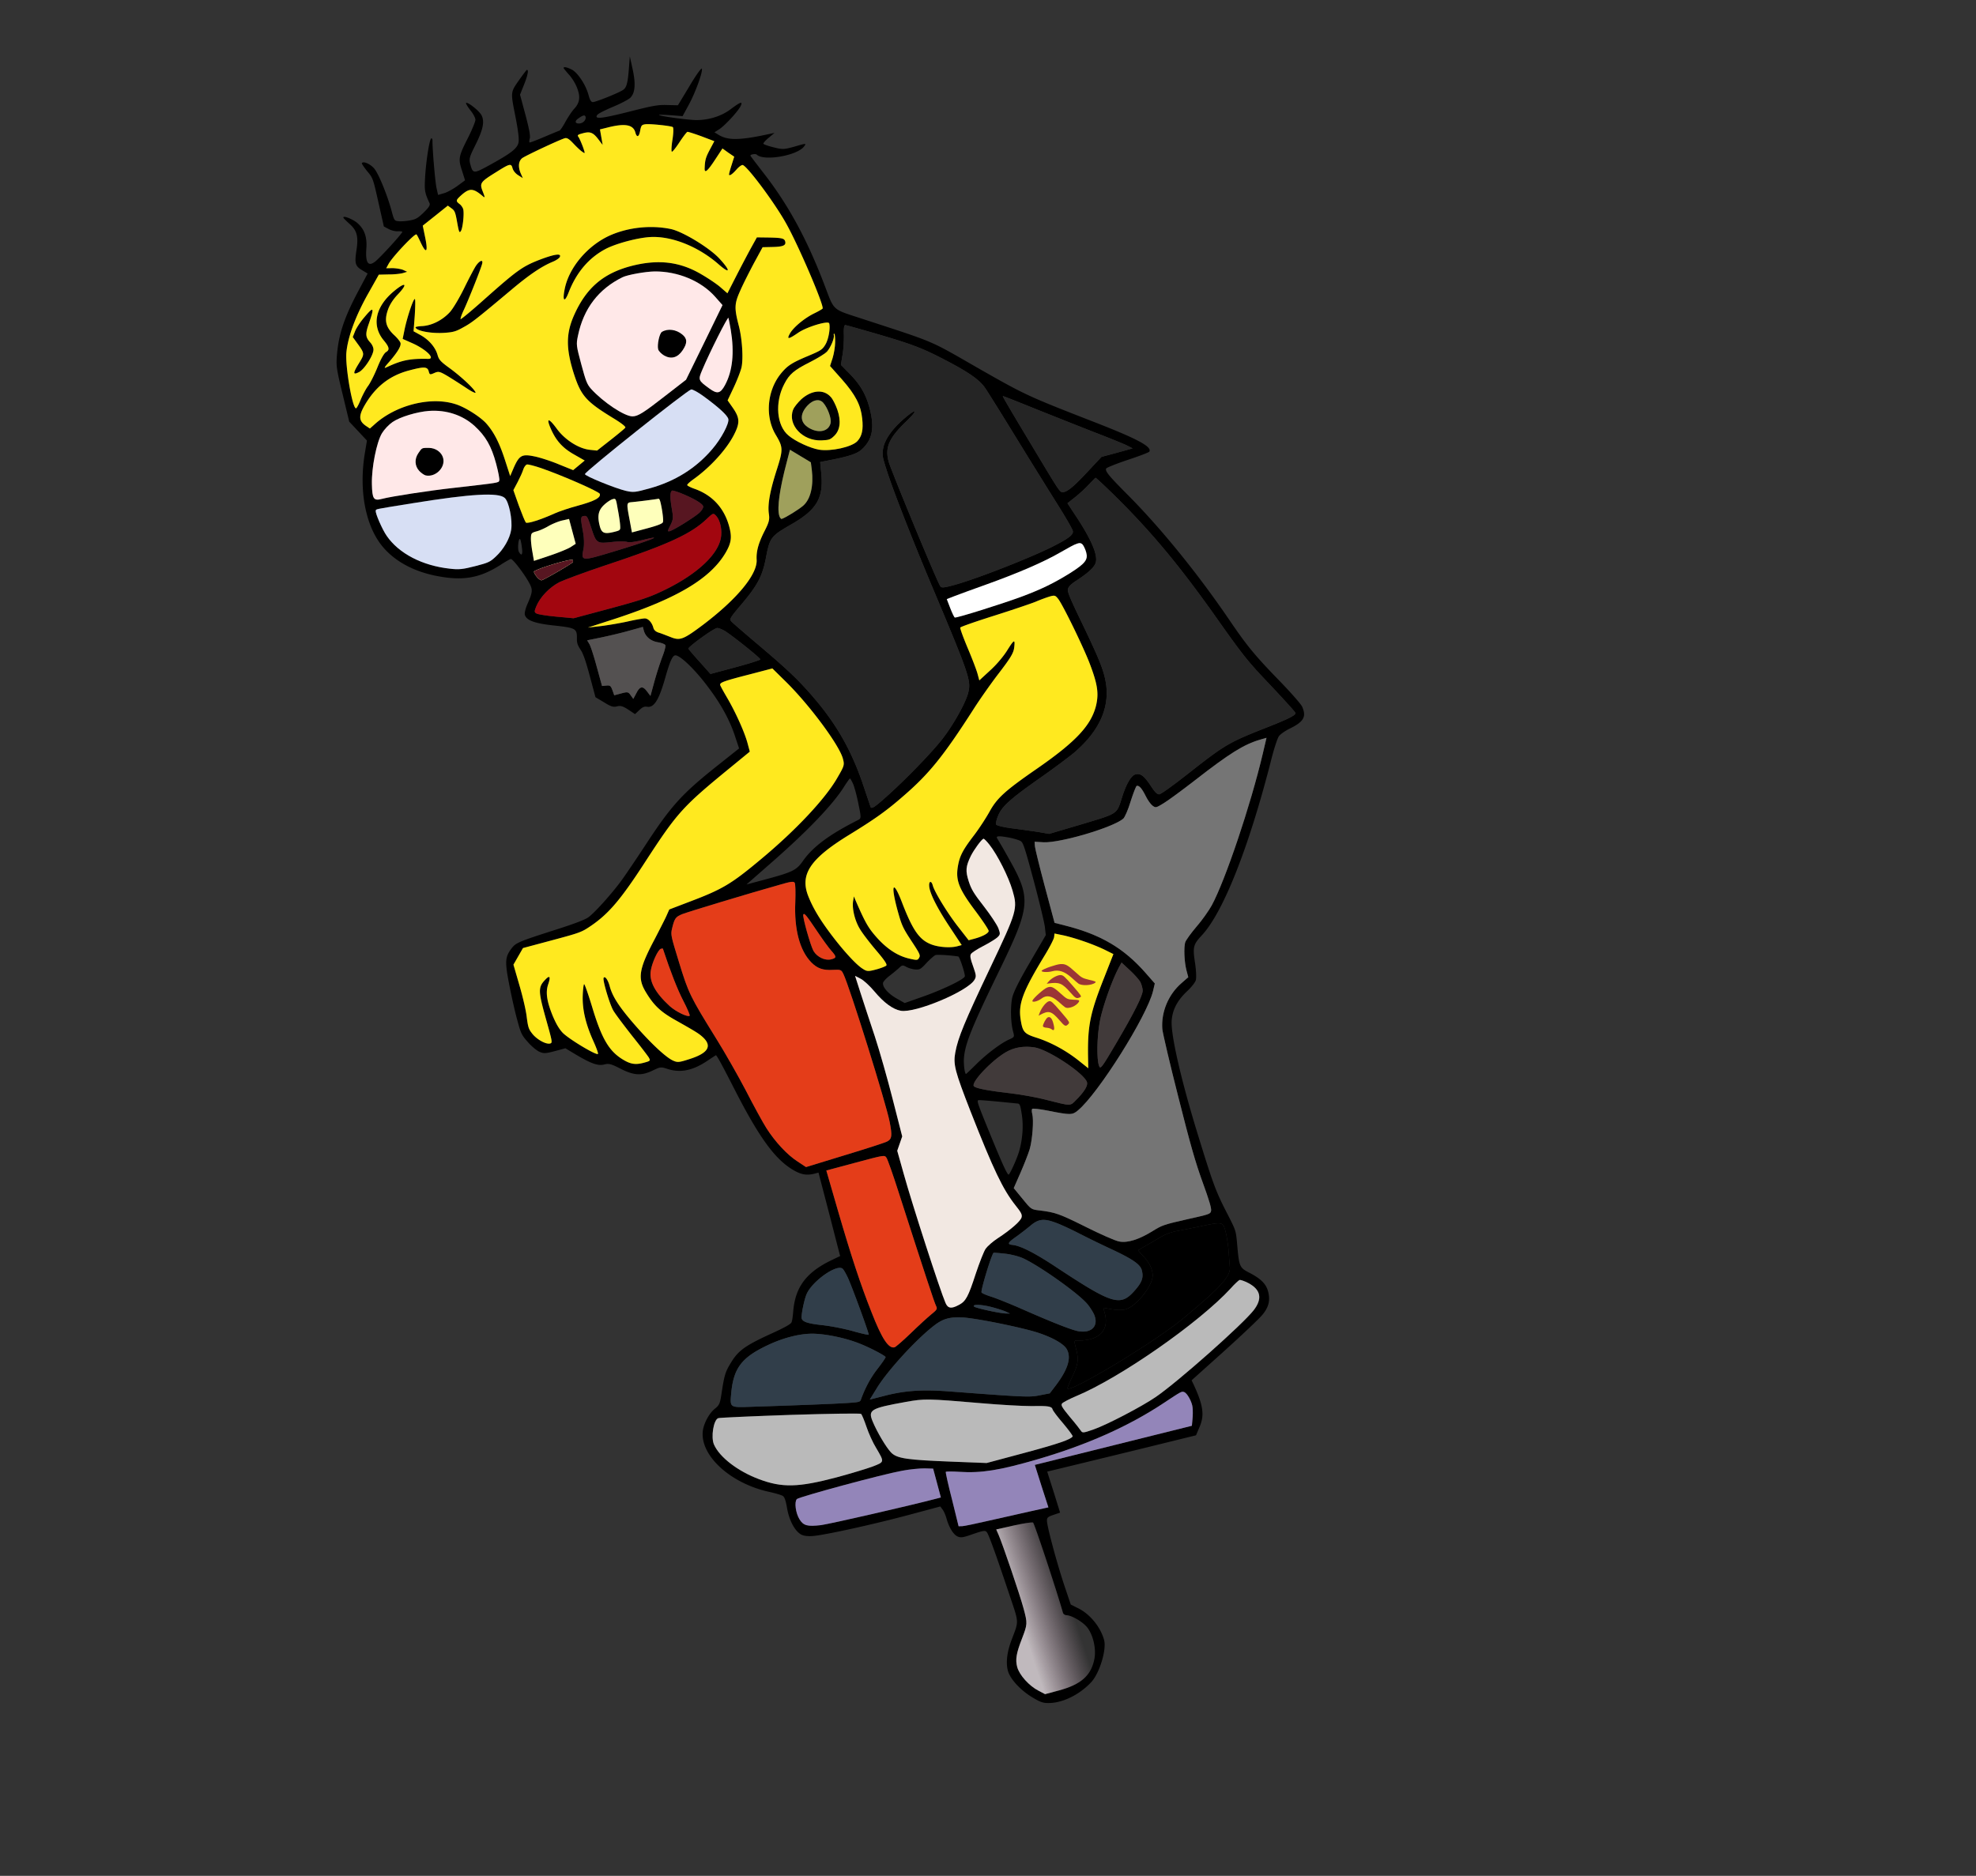 <svg width="317" height="301" fill="none" xmlns="http://www.w3.org/2000/svg"><rect width="100%" height="100%" fill="#333333" stroke="none"/><g clip-path="url('#clip0_19_390')"><g clip-path="url('#clip1_19_390')"><path d="M83.411 12.656c-1.537 2.19-1.518 1.996-.75 5.917.485 2.43.63 3.767.52 4.318-.222.937-1.154 1.685-4.61 3.583-2.612 1.435-2.706 1.437-3.133-.156-.213-.797-.136-1.126.771-2.934 1.292-2.575 1.546-3.83 1.058-4.86-.362-.733-2.337-2.29-2.514-1.983-.026.078.282.613.713 1.161.452.543.802 1.232.807 1.515-.001.261-.51 1.536-1.155 2.823-1.56 3.074-1.631 3.425-1 5.343l.488 1.553-1.163.857c-.65.482-1.613 1.025-2.158 1.194l-1.007.294-.24-1.074c-.221-.913-.678-6.316-.657-7.65.012-.216-.08-.381-.19-.352-.285.077-.837 3.568-.993 6.242-.123 2.096-.066 2.484.71 4.15.133.32-.082.662-.94 1.508-.957.92-1.286 1.104-2.256 1.269-.606.115-1.419.166-1.784.122-.654-.062-.694-.122-1.091-1.605-.676-2.522-2.059-5.922-2.766-6.8-.605-.762-1.81-1.293-2.013-.907-.048.084.338.645.836 1.27.938 1.124.938 1.124 1.816 5.015l.871 3.87.77.41c.414.22 1.047.383 1.395.36.37-.027.714.023.798.072.13.13-3.352 3.957-4.317 4.76-1.167.93-1.632.248-1.449-2.148.118-1.763-.308-3-1.42-3.983-.742-.655-2.374-1.285-2.268-.886.03.11.475.537.975.995 1.203 1.053 1.463 2.027 1.126 4.204-.326 2.127-.208 2.57.888 3.224l.9.542-1.364 2.57c-2.376 4.431-3.31 7.195-3.574 10.704-.121 1.574-.039 2.145.934 6.129l1.052 4.366 1.421 1.516 1.421 1.516-.324 1.96c-1.04 6.16.14 12.057 3.068 15.327 1.925 2.164 4.734 3.664 8.16 4.383 4.418.903 7.153.454 10.614-1.777.683-.444 1.379-.844 1.555-.891.286-.077 2.24 2.459 3.019 3.957.526.997.49 1.387-.377 3.35-.276.643-.456 1.379-.385 1.645.237.884 1.523 1.37 4.516 1.706 3.718.403 3.858.484 3.838 2.173-.016.645.141 1.053.579 1.718.426.621.834 1.792 1.492 4.248l.907 3.385 1.375.818c1.08.683 1.492.809 2.086.65.55-.147.934-.037 1.79.516l1.092.728.68-.633c.527-.497.802-.618 1.245-.547 1.138.193 1.928-1.086 2.988-4.88.661-2.287 1.064-3.249 1.482-3.361.683-.183 3.181 2.183 5.324 5.071 2.045 2.701 3.434 5.245 4.252 7.682l.725 2.177-3.288 2.612c-5.878 4.658-7.592 6.54-11.79 12.977-1.443 2.189-3.097 4.647-3.701 5.473-1.565 2.174-4.44 5.363-5.433 6.056-.602.399-2.293 1.042-5.12 1.941-5.911 1.893-6.466 2.112-7.13 2.978-1.071 1.378-1.13 2.129-.465 5.579.325 1.739.896 4.312 1.276 5.728.646 2.412.75 2.622 1.732 3.734.553.658 1.401 1.355 1.836 1.571.725.327 1.03.317 2.526-.084l1.696-.455 1.66 1.002c2.471 1.472 3.59 1.86 4.58 1.594.683-.182 1.089-.078 2.289.526 2.417 1.273 3.619 1.354 5.56.407 1.13-.54 1.246-.547 2.175-.251 2.153.727 4.192.323 6.623-1.348.662-.438 1.203-.796 1.247-.808.132-.035.967 1.496 3.002 5.48 3.817 7.466 6.308 10.949 9.072 12.722 1.455.938 2.454 1.144 3.797.784l.595-.159 1.746 6.694 1.724 6.699-1.36.649c-4.096 1.975-5.867 4.347-6.172 8.317-.054.679-.156 1.441-.263 1.66-.089.284-1.157.879-3.346 1.868-4.097 1.881-5.206 2.676-6.382 4.627-.919 1.503-1.054 1.966-1.539 5.179-.208 1.336-.335 1.655-1.038 2.199-.895.714-1.746 2.293-1.918 3.501-.532 3.914 4.311 8.426 10.536 9.817 1.077.233 2.128.544 2.307.686.264.19.456.731.66 1.933.346 1.995 1.25 3.697 2.272 4.253.414.221 1.145.31 2.017.218 2.159-.222 9.623-1.867 15.194-3.359l5.108-1.369.374.516c.215.275.481.915.617 1.424.408 1.432 1.086 2.554 1.761 2.871.535.236.855.198 2.493-.383 1.665-.565 1.936-.614 2.207-.307.298.323 1.492 3.632 3.772 10.467 1.378 4.088 1.367 3.783.3 6.583-.814 2.068-1.048 3.838-.686 5.187.355 1.328 2.02 3.135 3.96 4.298 1.375.818 1.758.928 2.924.877 2.161-.129 4.693-1.424 6.472-3.323 1.341-1.427 2.495-5.222 2.08-6.771-.551-2.057-2.242-4.141-4.095-5.068l-1.256-.635-1.04-3.089c-1.234-3.724-2.787-9.521-2.775-10.355.002-.522.138-.629 1.045-.943l1.061-.356-1.027-3.305-1.043-3.278 5.495-1.33c3.013-.736 8.376-2.031 11.917-2.908l6.464-1.59.578-1.365c.796-1.873.591-3.43-.974-6.805l-.316-.651 5.307-4.765c2.906-2.629 5.674-5.244 6.128-5.84.974-1.209 1.204-2.29.83-3.684-.32-1.195-1.181-2.031-2.99-2.969-1.585-.809-1.649-.958-1.969-4.618-.199-2.152-.199-2.152-1.495-4.698-1.908-3.686-2.326-4.807-4.675-12.43-2.783-8.977-4.553-16.637-4.321-18.856.173-1.731.95-3.148 2.494-4.605.642-.599 1.242-1.353 1.357-1.716.122-.34.067-1.511-.085-2.609-.431-2.754-.338-3.111 1.073-4.627 3.423-3.692 7.502-14.009 11.052-27.884.474-1.929 1.072-3.75 1.299-4.047.221-.321.997-.86 1.726-1.222 2.275-1.107 2.72-1.914 2.005-3.525-.185-.425-1.946-2.419-3.93-4.448-3.719-3.841-4.986-5.399-7.752-9.472-5.096-7.48-11.012-14.763-16.402-20.172-2.968-2.975-3.574-3.737-3.348-4.13.08-.14 1.656-.776 3.476-1.382 1.82-.606 3.363-1.186 3.444-1.326.45-.784-1.945-2.063-9.03-4.813-10.46-4.074-10.889-4.267-18.466-8.592-8.087-4.64-6.537-3.964-19.005-8.045-4.289-1.388-4.069-1.186-5.452-4.847-2.875-7.648-5.992-13.381-10.073-18.572-1.053-1.378-1.954-2.535-1.971-2.602-.06-.221.823-.363 1.014-.177 1.142 1.093 6.529.148 7.598-1.324.383-.506.355-.522-1.46.012-1.734.488-1.988.509-3.432.137-.884-.214-1.613-.47-1.642-.58-.03-.11.349-.544.873-.969l.904-.764-1.229.258c-4.396.941-6.282.948-7.725.055l-.677-.412.788-.496c.902-.597 3.007-2.868 3.417-3.714.395-.817-.017-.683-1.589.498-1.49 1.134-3.579 1.788-5.643 1.749-1.45-.039-5.957-.657-5.861-.825.032-.056.89-.025 1.926.053l1.855.143.98-1.804c1.108-2.028 2.335-5.463 2.096-5.826-.079-.12-.991 1.143-1.979 2.83l-1.847 3.057-1.71-.04c-1.478-.055-2.354.11-6.131 1.074-4.465 1.125-5.613 1.243-5.1.513.134-.202 1.236-.758 2.465-1.277 1.213-.492 2.474-1.161 2.8-1.439.811-.762.939-2.22.403-4.66l-.445-2.015-.134 1.79c-.178 2.42-.374 3.183-.91 3.564-.649.482-4.487 2.009-4.92 1.982-.271-.046-.454-.376-.661-1.15-.445-1.66-1.786-3.672-2.779-4.117-.759-.366-1.274-.441-1.203-.176.018.067.402.533.842 1.031.463.493 1.044 1.428 1.293 2.096.58 1.458.459 2.415-.458 3.396-.331.35-.934 1.27-1.369 2.026-.406.773-.864 1.441-.996 1.477-.154.041-1.258.503-2.465 1.016-1.208.513-2.257.913-2.313.88-.078-.026-.067-.337.032-.672.103-.407-.105-1.537-.71-3.794l-.86-3.208.678-1.7c.577-1.458.738-2.355.407-2.266-.066.018-.552.67-1.102 1.433Zm10.53 6.095c.118.443-.348.994-.922 1.053-.756.085-.897-.352-.257-.784.77-.562 1.084-.623 1.178-.269Zm-1.976 4.253c.496.53 1.132 1.143 1.417 1.327.527.38.521.359.113-.813-.244-.646-.55-1.346-.697-1.544-.22-.296-.123-.37.736-.6 1.167-.313 1.646-.11 2.53 1.077l.618.806-.216-1.246-.216-1.246 1.106-.273c2.869-.745 4.228-.516 4.572.767.237.885.599.74.779-.35.162-.803.254-.9.895-.976.806-.074 3.936.25 4.322.454.133.06.127.915-.037 1.979-.169 1.04-.214 1.93-.108 1.973.09.07.636-.621 1.223-1.513.587-.893 1.165-1.64 1.275-1.67.138-.013 1.145.31 2.269.72l2.05.779-.706 1.327c-.691 1.3-.794 1.707-.848 3.002-.039.911.446.52 1.684-1.376l1.174-1.785.936.674.951.646-.434 1.373c-.246.754-.417 1.44-.399 1.506.065.244.508-.041 1.197-.818.379-.434.832-.769 1.01-.722.773.244 5.12 6.075 6.943 9.356 1.977 3.502 6.145 13.246 5.86 13.678-.071.09-.662.438-1.331.76-1.606.786-3.36 2.252-3.918 3.255-.541.975-.243.942 1.353-.15 1.355-.931 4.826-1.98 4.956-1.493.207.774-.114 2.568-.603 3.386-.488.819-.729.978-2.743 1.826-2.674 1.12-3.357 1.564-4.423 2.87-2.213 2.75-2.558 6.921-.786 9.837 1.158 1.943 1.171 2.343.171 5.48-1.121 3.478-1.508 5.644-1.299 7.13.145.98.041 1.388-.798 3.012-.885 1.802-1.233 3.057-1.16 4.39.137 2.358-3.182 6.353-8.699 10.511-3.067 2.292-3.599 2.506-5.109 1.891-.657-.251-1.504-.593-1.888-.704-.461-.137-.77-.41-.865-.764-.237-.885-.835-1.53-1.399-1.522-.304.01-1.501.212-2.657.475-1.157.263-3.098.593-4.284.745l-2.175.25 3.365-1.091c10.652-3.4 16.202-6.641 18.719-10.897.923-1.575 1.056-2.488.594-4.214-.795-2.964-2.696-5.04-5.54-6.056-.623-.212-1.17-.493-1.2-.603-.03-.111.444-.546 1.039-.966 2.654-1.897 5.225-4.72 6.438-7.061 1.01-1.954.963-2.748-.156-4.369l-.84-1.198.948-2.009c.528-1.113 1.104-2.572 1.275-3.258.312-1.388.128-4.54-.425-6.692-.748-2.882-.716-3.554.246-5.686.468-1.074 1.488-3.078 2.227-4.462l1.343-2.47 1.548-.035c1.714-.033 2.247-.247 2.075-.888-.136-.51-.536-.592-2.766-.635l-1.776-.022-1.033 1.866a257.971 257.971 0 0 0-2.359 4.497l-1.33 2.61-1.045-.906c-.562-.514-1.973-1.464-3.147-2.145-3.477-2.056-7.001-2.44-11.322-1.306-4.404 1.18-7.095 3.466-9.036 7.757-1.352 2.97-1.37 5.37-.148 9.312 1.19 3.736 1.947 4.624 6.515 7.407 1.186.726 1.904 1.292 1.802 1.438-.081.14-1.144 1.018-2.332 1.953l-2.204 1.729-1.141-.121c-1.796-.183-4.017-1.604-5.32-3.389-1.231-1.685-1.709-1.795-1.05-.216.855 2.047 1.911 3.258 3.778 4.323l1.754 1-.926.77-.926.77-2.33-.941c-1.275-.536-3.055-1.102-3.927-1.272-1.948-.402-2.381-.168-3.253 1.773l-.594 1.392-.826-2.553c-.85-2.642-1.728-4.422-2.953-5.825-.927-1.08-3.433-2.684-5.002-3.165-3.95-1.266-9.543.138-12.96 3.236l-.763.678-.66-.44c-1.16-.803-1.169-1.63-.095-3.436 1.707-2.876 3.932-4.61 6.992-5.43 2.444-.656 2.992-.636 3.194.116.154.575.204.585.9.28.676-.3.854-.252 2.083.462.733.444 2.07 1.295 2.988 1.903.896.613 1.599.947 1.551.77-.142-.531-2.286-2.542-4.163-3.912-1.434-1.038-1.733-1.362-1.94-2.136-.349-1.21-1.35-2.39-2.712-3.162l-1.134-.621.188-2.47c.086-1.35.114-2.567.034-2.688-.193-.28-1.243 2.846-1.665 4.88l-.305 1.505 1.5.665c2.274 1.003 3.851 2.573 2.567 2.537-2.871-.06-4.194.2-6.541 1.302-.587.276-.567.176.338-.85 1.35-1.57 1.918-2.529 1.788-3.016-.06-.22-.524-.808-1.052-1.283-1.3-1.24-1.556-2.286-.99-3.956.274-.832.806-1.662 1.5-2.417 1.83-1.89 1.42-2.277-.618-.546-2.881 2.456-3.48 5.415-1.552 7.767.938 1.124 1.006 1.556.393 1.91-.306.177-.837 1.102-1.361 2.405-.466 1.168-1.144 2.511-1.506 3.011-.367.478-.896 1.497-1.199 2.219-.296.743-.628 1.354-.738 1.383-.572.154-1.77-6.782-1.555-8.974.248-2.508 1.45-5.771 3.411-9.285l1.79-3.182 1.548-.036c.852.01 1.885-.102 2.28-.208l.721-.217-.646-.3c-.346-.145-1.112-.272-1.682-.285l-1.033.016.364-.667c.577-1.103 4.197-4.942 4.482-4.758.078.027.388.655.722 1.372.868 1.83 1.165 1.443.68-.894l-.387-1.888 2.023-1.609 2-1.603.59.435c.526.38.62.64.902 2.224.289 1.606.358 1.777.596 1.43.307-.439.563-2.831.379-3.517-.071-.265-.338-.645-.573-.819-.65-.49-.614-.618.218-1.386 1.372-1.221 1.942-1.208 3.531.145.337.289.33.172-.041-.772-.528-1.352-.41-1.526 2.14-3.11 2.22-1.402 2.424-1.433 2.637-.636.107.398.463.848.916 1.13l.739.466-.358-.806c-.416-1.026-.343-1.9.234-2.386.425-.351 5.833-2.89 6.812-3.2.368-.123.703.072 1.397.81ZM105 43.556c3.743-.03 7.46 1.511 9.724 4.058l1.185 1.343-2.923 6-2.929 5.978-3.223 2.5c-3.611 2.817-4.459 3.352-5.349 3.377-1.294.015-4.742-2.286-6.689-4.444-.615-.712-.812-1.181-1.547-3.925-.8-2.987-.826-3.17-.535-4.552.9-4.39 3.316-7.528 7.175-9.416.817-.385 3.607-.895 5.111-.919Zm12.236 9.385c.602 3.656.285 6.61-.93 8.857-.744 1.361-1.235 1.469-2.496.55-1.815-1.316-1.833-1.382-1.154-2.987 1.183-2.807 4.045-8.506 4.202-8.358.028.016.194.896.378 1.938ZM68.827 65.935c2.757-.193 5.366.65 7.3 2.408 1.782 1.633 2.707 3.234 3.466 6.066.344 1.284.576 2.502.507 2.686-.109.385.023.35-7.257 1.186-4.057.447-10.13 1.386-11.538 1.764-1.365.366-1.592.047-1.646-2.357-.064-2.615.747-6.722 1.612-8.163.376-.622 1.092-1.383 1.71-1.81 1.196-.818 3.902-1.638 5.846-1.78Zm71.004-12.599c6.087 1.76 7.841 2.405 11.068 4.054 4.236 2.161 6.14 3.453 7.087 4.788.42.599 2.653 4.174 4.96 7.943 2.302 3.746 5.292 8.565 6.647 10.716 1.355 2.15 2.497 4.121 2.524 4.398.066.6-.698 1.183-3.4 2.547-3.749 1.859-12.251 5.18-15.73 6.112-1.651.443-1.955.453-2.154.15-.541-.874-5.969-13.908-7.988-19.153-1.067-2.75-.504-4.347 2.535-7.272 1.952-1.875 1.719-2.216-.312-.462-1.901 1.624-3.099 3.32-3.377 4.747-.202 1.097-.153 1.368.649 3.833 1.072 3.294 3.918 10.57 6.923 17.733 6.321 15.047 6.577 15.738 6.038 17.779-.451 1.662-2.418 5.154-4.159 7.375-1.693 2.137-5.385 5.972-8.437 8.758-2.411 2.187-2.93 2.54-3.067 2.031-.035-.133-.572-1.696-1.162-3.459-1.841-5.459-4.217-9.66-7.861-13.924-2.44-2.855-4.219-4.561-8.975-8.574-2.168-1.838-4.101-3.502-4.304-3.732-.355-.355-.226-.58 1.512-2.634 2.724-3.22 3.479-4.632 4.069-7.801.598-3.053.792-3.295 4.066-5.168 4.067-2.347 5.151-4.203 4.77-8.18l-.176-1.802 1.681-.331c2.893-.562 4.256-1.023 4.958-1.661 1.763-1.61 2.127-3.51 1.268-6.719-.623-2.323-1.585-3.89-3.477-5.755l-1.105-1.127.249-1.537c.157-.825.242-2.27.231-3.192-.049-1.149.025-1.666.241-1.653.172.025 2.084.556 4.208 1.172Zm-5.851 1.592c-.004.689-.194 1.83-.408 2.528l-.414 1.273 1.891 2.125c2.208 2.515 3.044 4.14 3.271 6.309.193 1.774-.027 2.805-.775 3.623-.879.946-4.267 1.688-6.17 1.368-1.437-.255-3.779-1.335-4.88-2.273-1.909-1.575-2.225-5.308-.68-8.26.824-1.596 1.553-2.218 4.151-3.53 1.206-.609 2.398-1.355 2.675-1.642.586-.632 1.255-2.186 1.125-2.673-.048-.177-.005-.283.085-.213.083.05.149.648.129 1.365Zm-21.143 8.63c2.493 1.821 3.843 3.072 4.003 3.67.184.685-1.132 3.172-2.573 4.839-2.622 3.073-5.936 5.147-10.019 6.289-2.35.653-2.626.68-3.831.41-1.739-.412-6.664-2.412-6.575-2.697.162-.541 16.247-13.34 17.034-13.575.198-.053 1.081.422 1.961 1.063ZM86.84 75.123c3.462 1.206 9.265 3.754 9.388 4.124.166.62-.804 1.14-3.462 1.876-1.409.377-3.097.948-3.727 1.236-2.316 1.047-4.427 1.708-4.675 1.49-.13-.132-.621-1.352-1.127-2.71l-.88-2.491.69-1.3c.375-.717.79-1.634.899-2.019.13-.39.39-.745.588-.798.176-.047 1.215.22 2.306.592Zm-20.628 5.622c9.364-1.513 13.756-1.765 14.757-.848.68.6 1.275 3.524 1.038 5.105-.213 1.409-1.21 3.146-2.478 4.316-.924.864-1.199.985-3.318 1.53-1.944.496-2.584.573-3.997.406-4.444-.47-8.252-2.437-10.2-5.306-.693-1-1.852-3.653-1.731-3.994.089-.285-.496-.175 5.93-1.21Zm64.021-5.37c.306 2.551-.181 4.697-1.362 5.749-.686.61-2.913 1.99-3.463 2.137-.132.035-.319-.223-.408-.555-.344-1.283.084-4.267 1.207-8.528l.523-2.013 1.688 1.018 1.661 1.001.154 1.192Zm-31.13 6.326c.19.97.36 2.133.384 2.577.054.816.054.816-1.097 1.1-1.465.346-1.894.152-2.186-1.026-.4-1.577-.217-2.48.708-3.344.451-.43 1.075-.833 1.36-.91.53-.142.535-.12.832 1.603Zm66.948-16.112c2.774 1.106 7.08 2.822 9.531 3.778 2.472.95 4.857 1.923 5.298 2.16l.821.42-2.504.696-2.488.666-2.073 2.215c-2.274 2.436-3.194 3.228-3.987 3.44-.506.136-.659-.084-2.728-3.49-5.661-9.415-7.127-11.891-7.039-11.915.066-.018 2.389.901 5.169 2.03ZM91.823 85.266l.534 1.99-.804.525c-.443.284-1.953.902-3.36 1.374L85.658 90l-.253-1.473c-.147-.814-.254-1.83-.229-2.263.027-.695.097-.785.934-1.009.506-.135 1.39-.538 1.936-.874.575-.32 1.53-.719 2.13-.856l1.113-.25.534 1.99Zm11.885-4.963c.888-.12 1.732-.227 1.886-.269.221-.059.343.311.589 1.668.167.975.256 1.924.159 2.092-.079.234-.869.541-2.543.99l-2.422.649-.367-1.989c-.519-2.73-.515-2.802.363-2.871a84.95 84.95 0 0 0 2.335-.27Zm5.621-1.127c1.961.802 3.358 1.614 3.477 2.056.059.221-.198.67-.634 1.07-.86.753-4.054 2.747-4.714 2.924-.397.106-.382-.016.082-.923.475-.957.498-1.224.215-2.808-.29-1.701-.269-2.679.105-2.78.088-.023.756.178 1.469.46Zm-14.457 5.58c.796 2.444.88 2.492 3.353 2.209.982-.12 2.022-.115 2.356-.015.389.133 1.255.02 2.737-.354 3.54-.877.893.164-4.674 1.846-5.457 1.651-5.435 1.645-5.034-.383.132-.652.09-1.778-.07-2.637-.434-2.326-.427-2.565.169-2.63.458-.051.537.07 1.163 1.965ZM83.71 87.749c.194 1.252-.021 1.594-.473.79-.24-.457-.073-2.21.185-2.04.078.026.21.607.288 1.25Zm31.187-4.966c.671.745 1.004 2.34.724 3.672-.607 2.842-4.315 6.088-9.845 8.613-1.826.845-3.498 1.388-8.033 2.603l-5.725 1.534-2.759-.256c-1.523-.138-2.954-.37-3.178-.5-.385-.206-.377-.35-.048-1.15.615-1.492 2.108-3.054 3.724-3.89.817-.385 4.037-1.58 7.198-2.64 10.144-3.359 13.863-5.067 16.402-7.478 1.055-.994 1.077-1 1.54-.508Zm-23.025 7.07c.096.094.077.288-.015.384-.293.316-4.502 2.748-4.943 2.866-.308.083-1.103-.771-1.257-1.347-.09-.331 5.906-2.175 6.215-1.902Zm87.272-10.01c5.653 5.6 10.249 11.127 16.111 19.445 4.03 5.702 4.918 6.816 7.816 9.881 2.531 2.665 4.703 5.047 4.751 5.224.095.354-1.111.962-4.505 2.298-6.233 2.453-6.742 2.755-12.785 7.504-2.241 1.763-4.278 3.234-4.532 3.254-.342.044-.691-.289-1.374-1.339-1.102-1.649-1.663-2.068-2.477-1.85-.683.183-1.477 1.534-2.162 3.733-.859 2.697-.58 2.503-6.477 4.273l-5.205 1.537-1.609-.28c-.887-.142-2.75-.402-4.169-.59-1.414-.167-2.625-.459-2.716-.624-.091-.166.063-.823.323-1.439.614-1.492 1.948-2.68 6.792-6.088 2.087-1.46 4.504-3.27 5.393-4.006 4.107-3.519 5.813-7.367 5.042-11.477-.356-1.944-1.153-3.864-3.968-9.702-1.649-3.424-2.157-4.615-2.082-5.039.081-.401.505-.847 1.473-1.462 1.825-1.2 2.712-2.03 2.97-2.74.454-1.212-.677-3.85-3.354-7.851l-1.155-1.754 1.227-.97a22.558 22.558 0 0 0 2.215-2.039c.532-.57 1.015-1.055 1.081-1.072.066-.018 1.579 1.402 3.376 3.174Zm-78.257 21.373 2.24-.624.154.575c.267.996 1.12 1.716 2.301 1.897.594.102 1.123.316 1.171.493.047.177-.176 1.019-.514 1.869a54.57 54.57 0 0 0-1.247 3.891l-.643 2.354-.51-.67c-.709-.972-1.167-.92-1.738.205l-.503.941-.414-.577c-.387-.56-.509-.575-1.543-.298l-1.101.295-.291-.823c-.256-.69-.38-.799-.976-.734l-.69.066-.852-3.092c-.457-1.703-.995-3.361-1.194-3.664l-.342-.572 2.215-.451c1.228-.258 3.228-.723 4.477-1.081Zm15.448.058c1.164.731 5.574 4.245 5.651 4.533.024.088-1.758.66-3.982 1.256l-4.029 1.08-1.755-1.972c-.971-1.068-1.768-2.017-1.785-2.083-.072-.266 3.777-3.075 4.542-3.304.192-.075.799.165 1.358.49Zm57.347-13.896c.175.214.445.782.576 1.269.314 1.172-.162 1.774-2.623 3.334-2.488 1.545-4.467 2.525-7.533 3.679-3.109 1.165-10.682 3.55-10.928 3.426-.105-.043-.433-.738-.741-1.533l-.545-1.419 1.153-.45c.643-.244 2.94-1.097 5.138-1.876 5.209-1.87 9.248-3.616 11.985-5.203 2.699-1.553 3.067-1.675 3.518-1.227Zm-47.785 21.839c3.827 3.717 8.73 10.3 9.322 12.512.273 1.018.237 1.146-.895 3.086-1.893 3.329-6.685 8.431-12.243 13.05-4.8 4.014-6.185 4.835-11.607 6.881l-3.103 1.187-.442.996c-.233.537-1.105 2.217-1.879 3.728-2.558 4.812-2.796 6.298-1.44 8.543 1.277 2.124 2.352 3.141 4.688 4.459 3.335 1.881 3.816 2.179 4.474 2.785 1.513 1.421.826 2.554-2.155 3.494-1.671.543-1.925.564-2.622.253-1.121-.483-3.539-2.728-6.199-5.785-2.457-2.828-3.537-4.483-3.988-6.164-.273-1.018-.76-1.694-.97-1.329-.199.314.96 4.2 1.538 5.208.28.517 1.628 2.29 2.958 3.997 1.347 1.679 2.582 3.292 2.753 3.578.28.518.264.546-.837.841-1.321.354-2.137.217-3.384-.563-2.175-1.338-3.35-3.347-4.85-8.328-.624-2.062-1.219-3.753-1.306-3.729-.089.024-.19.881-.227 1.886-.065 2.223.486 4.542 1.707 7.25.46 1.015.804 1.943.74 2.055-.2.314-4.729-2.409-5.681-3.411-.598-.646-1.09-1.51-1.627-2.812-.92-2.291-1.112-3.71-.67-4.967.42-1.25.239-1.487-.494-.697-1.145 1.184-1.117 1.817.1 6.186 1.046 3.727 1.1 3.926.703 4.032-.66.177-2.101-.622-2.842-1.538-.606-.763-.699-1.022-.923-2.741-.113-1.037-.658-3.333-1.182-5.114l-.943-3.256.756-1.317.772-1.346 4.668-1.25c4.557-1.221 4.727-1.291 6.285-2.348 2.83-1.944 4.769-4.219 8.756-10.385 5.064-7.784 5.921-8.725 13.547-14.965l3.134-2.571-.362-1.35c-.468-1.748-1.874-4.88-3.233-7.22-.604-1.023-1.113-1.954-1.155-2.109-.106-.398.558-.648 4.621-1.689l3.749-.981 1.988 1.958Zm43.871-13.107c.759.982 4.009 7.652 5.031 10.319 1.259 3.291 1.49 4.77 1.06 6.687-.76 3.24-3.235 5.894-9.626 10.31-4.977 3.444-6.288 4.626-7.493 6.822a38.013 38.013 0 0 1-2.428 3.709c-1.854 2.418-2.373 3.387-2.656 5.147-.353 2.205.208 3.596 2.883 7.147 1.144 1.543 2.088 2.95 2.069 3.145-.043.367-.968.876-2.289 1.23l-.925.248-1.727-2.217c-1.653-2.118-3.744-5.518-4.028-6.58-.208-.774-.622-.734-.574.059.042 1.127 1.252 3.53 3.31 6.63l1.904 2.881-.704.189c-1.101.295-3 .163-4.187-.301-1.893-.726-2.966-2.265-4.672-6.692-1.422-3.722-1.88-3.054-.753 1.15.68 2.45.825 2.814 2.224 4.953 1.387 2.095 1.502 2.348 1.255 2.747-.22.414-.364.405-1.647.109-1.866-.449-3.618-1.616-5.29-3.539-1.259-1.441-1.762-2.35-3.302-5.897l-.215-.535-.13.746c-.188 1.236.278 3.15 1.081 4.476.394.677 1.555 2.192 2.589 3.409 1.413 1.661 1.817 2.288 1.654 2.474-.13.13-.877.425-1.626.625-1.277.342-1.493.329-2.153-.111-1.04-.622-3.218-3.026-5.168-5.634-1.762-2.35-2.84-4.171-3.576-6.037-1.351-3.456.291-5.959 6.511-9.784 4.256-2.61 6.096-3.933 8.791-6.292 4.101-3.541 6.422-6.416 11.28-14.001.947-1.487 2.624-3.857 3.721-5.313 2.259-2.929 2.661-3.63 2.754-4.604.138-1.246-.032-1.177-1.091.506-.607.993-1.734 2.338-2.778 3.282l-1.741 1.605-.285-1.062c-.16-.598-.868-2.447-1.579-4.13-.716-1.705-1.251-3.174-1.187-3.286.081-.141 2.543-.99 5.458-1.913 2.936-.93 5.899-1.937 6.602-2.22a25.863 25.863 0 0 1 2.209-.829c.874-.258.98-.215 1.444.372Zm-32.876 29.748c.22.557.606 1.996.838 3.214.423 2.021.416 2.26.022 2.46-4.659 2.339-7.317 4.308-8.941 6.617-1.056 1.516-1.687 1.804-6.289 3.036l-2.774.744 4.051-3.552c5.81-5.09 9.789-9.262 11.58-12.09.462-.74.894-1.33.954-1.37.088-.024.323.411.559.941Zm65.683-4.889c-1.958 8.279-5.98 20.217-8.169 24.289-.493.891-1.588 2.441-2.455 3.433-.861 1.013-1.671 2.131-1.808 2.5-.25.826-.164 3.174.21 4.568l.278 1.039-1.089.956c-2.107 1.822-3.284 4.651-3.075 7.369.062.671 1.212 5.58 2.563 10.886 1.97 7.795 2.726 10.438 3.913 13.724 1.071 2.939 1.437 4.216 1.343 4.573-.101.501-.255.543-3.93 1.361-3.58.817-3.926.934-5.343 1.811-2.264 1.413-4.134 2.009-5.483 1.73-.593-.101-3.002-1.163-5.374-2.354-4.219-2.094-4.82-2.313-7.431-2.633-1.291-.152-1.319-.168-2.693-1.863l-1.403-1.711 1.084-2.472c.601-1.37 1.256-3.063 1.47-3.761.443-1.518.679-4.688.418-5.661-.095-.354-.101-.732-.009-.828.07-.089 1.212.031 2.483.284 3.663.726 3.945.721 4.833-.015 3.249-2.672 11.11-15.165 12.067-19.168l.288-1.216-1.531-1.748c-3.489-3.95-7.155-6.097-12.828-7.542l-1.723-.439-1.559-5.819c-.853-3.186-1.57-6.124-1.599-6.496l-.045-.699 1.461.083c2.673.113 11.008-2.334 12.747-3.772.251-.209.809-1.473 1.205-2.812.424-1.323.858-2.436.968-2.465.374-.1.808.376 1.41 1.566.322.673.816 1.371 1.113 1.599.527.381.549.375 1.747-.349.673-.394 2.961-2.074 5.11-3.741 5.487-4.268 7.827-5.749 10.435-6.495l1.007-.294-.606 2.582Zm-75.095 20.666c.136.154.161 1.57.106 3.126-.192 4.391.721 7.798 2.597 9.691.969.973 1.898 1.27 3.5 1.172 1.188-.057 1.294-.014 1.615.658.982 1.99 6.885 20.849 7.435 23.785.427 2.209.348 2.705-.42 3.1-.328.183-3.369 1.164-6.796 2.2l-6.215 1.903-1.349-.895c-1.651-1.052-3.608-3.16-4.997-5.349-.569-.891-2.05-3.6-3.282-5.997-1.26-2.413-3.396-6.157-4.763-8.352-4.198-6.771-4.462-7.317-5.972-12.248-1.292-4.207-1.352-4.428-1.136-5.387.401-1.672.568-1.93 1.677-2.37.983-.382 10.477-3.258 15.545-4.687 1.816-.534 2.296-.591 2.455-.35Zm31.233-6.115c1.318 1.662 3.091 5.195 3.722 7.373.848 2.903.729 3.338-3.572 12.387-4.103 8.64-5.179 11.229-5.607 13.596-.358 1.922-.067 3.006 2.432 9.427 3.715 9.462 5.209 12.571 7.24 15.133.889 1.114 1.078 1.466.958 1.902-.128.579-1.712 1.976-3.86 3.382-.744.483-1.604 1.236-1.895 1.646-.292.41-.989 2.209-1.593 4.007-1.216 3.741-1.596 4.435-2.714 5.019-1.216.658-1.76.567-2.141-.327-.847-1.931-5.327-15.741-6.722-20.774l-1.022-3.639.399-1.15.4-1.151-1.511-5.903c-.822-3.242-2.121-7.826-2.887-10.158-.789-2.326-1.796-5.471-2.294-6.974l-.873-2.73.905.469c.491.248 1.498 1.188 2.227 2.059 1.492 1.782 2.932 2.843 4.198 3.073 2.33.419 10.773-3.124 11.834-4.973.306-.533.275-.738-.227-2.169-.436-1.187-.516-1.663-.355-1.944.106-.218.992-.787 1.946-1.28.953-.493 1.987-1.125 2.292-1.397.489-.463.51-.563.167-1.491-.221-.557-1.25-2.108-2.297-3.463-1.579-2.02-2.029-2.729-2.439-3.995-.556-1.724-.508-2.424.329-4.143.491-.985 1.717-2.665 2.025-2.748.088-.023.505.387.935.936Zm3.143-1.127c.822.159 1.695.423 1.93.597.375.255.704 1.306 2.044 6.306.883 3.296 1.678 6.617 1.786 7.37l.157 1.381-2.537 4.355c-1.734 2.955-2.636 4.785-2.846 5.672-.301 1.432-.261 3.959.13 5.419.243.907.243.907-.64 1.31-1.328.592-3.663 2.356-5.336 4.038-.821.813-1.517 1.473-1.561 1.485-.198.053-.407-1.432-.348-2.444.157-2.319 1.173-4.867 5.461-13.699 5.297-10.881 5.394-11.927 1.698-18.501a107.518 107.518 0 0 0-1.764-3.061c-.369-.494.089-.545 1.826-.228Zm-55.517 17.816c1.245 3.769 2.364 6.623 3.286 8.391.636 1.229 1.087 2.294 1.016 2.384-.276.288-2.229-.659-3.196-1.539-2.345-2.146-3.335-3.991-3.04-5.706.198-1.286 1.173-3.374 1.613-3.492.177-.047.315-.06.321-.038Zm24.772-2.749c.864 1.287 1.873 2.676 2.24 3.076.88.997.878 1.164.019 1.394-.991.265-2.262-.343-2.855-1.322-.485-.842-1.82-5.559-1.643-5.868.161-.28.471.087 2.239 2.72Zm20.941 3.827c.892.069 1.652.174 1.708.207.229.151 1.13 2.898 1.019 3.188-.173.498-3.622 2.157-6.838 3.279l-2.802.988-1.308-.74c-1.335-.757-2.25-1.792-2.174-2.477.019-.194.452-.69.96-1.087a30.99 30.99 0 0 0 1.548-1.268c.581-.559.631-.549 1.262-.22.335.195.997.373 1.407.406.719.044.884-.047 1.833-1.084.57-.604 1.224-1.158 1.416-1.233.198-.053 1.1-.034 1.969.041Zm21.817-2.241c1.141.382 2.679 1.013 3.416 1.385l1.333.662-1.443 3.683c-2.27 5.707-2.693 7.741-2.627 12.655l.036 1.983-1.532-1.226c-2.009-1.596-4.36-2.887-6.664-3.645-2.085-.65-2.328-.941-2.646-2.919-.406-2.571.306-4.493 3.943-10.471.736-1.217 1.388-2.482 1.421-2.799l.062-.562 1.299.268c.721.139 2.256.581 3.402.986Zm9.106 6.594c.173.381.327.956.344 1.284.009.827-1.373 3.593-4.261 8.493-2.302 3.913-2.513 4.183-2.727 3.647-.417-1.026-.361-4.693.119-7.217.429-2.273 1.961-6.596 3.047-8.618l.429-.779 1.35 1.251c.753.699 1.532 1.581 1.699 1.939Zm-16.979 10.431c2.274.387 8.023 4.229 8.391 5.601.148.553-.459 1.546-1.763 2.844-.961.992-.751.983-4.802-.042-1.472-.388-4.074-.852-5.804-1.053-3.53-.406-5.423-.776-5.772-1.109-.568-.536 2.731-4.076 5.118-5.474 1.346-.788 2.907-1.04 4.632-.767Zm-5.956 8.686c1.574.148 3.031.303 3.247.316.322.056.415.316.634 1.751.281 1.751.142 3.874-.398 5.821-.296 1.099-1.418 3.605-1.691 3.821-.196.147-.99-1.585-3.113-6.778-1.927-4.724-2.044-5.073-1.736-5.155.11-.03 1.484.077 3.057.224Zm-17.835 9c.187.258 1.073 2.772 1.97 5.59 4.376 13.601 5.709 17.607 5.973 18.153.258.524.216.63-.754 1.412-.562.458-2.042 1.803-3.276 3.011-1.239 1.186-2.405 2.21-2.603 2.263-.968.26-2.043-1.373-3.707-5.646-1.75-4.417-3.259-8.992-5.352-16.186l-1.892-6.535 4.667-1.251c4.624-1.239 4.668-1.251 4.974-.811Zm-7.052 17.801c.173.12.579.841.919 1.58.853 1.953 3.367 8.868 3.292 9.03-.054.062-1.209-.198-2.588-.587-1.378-.389-3.593-.816-4.928-.956-2.261-.248-3.09-.524-3.238-1.077-.113-.42.389-2.95.766-3.833.82-2.046 4.779-4.885 5.777-4.157Zm34.018-7.431c.723.233 2.313.969 3.513 1.572a168.42 168.42 0 0 0 5.189 2.546c3.798 1.757 5.041 2.61 5.296 3.561.314 1.173.046 1.932-1.092 3.233-2.331 2.664-3.509 2.316-12.655-3.723-3.442-2.279-5.708-3.427-6.994-3.556-.897-.092-.781-.36.65-1.36a49.749 49.749 0 0 0 2.21-1.707c1.247-1.069 2.107-1.205 3.883-.566Zm-7.995 5.035c.919.086 2.236.421 2.933.732 2.638 1.214 8.638 5.463 10.218 7.222.434.476.964 1.307 1.194 1.814.808 1.87-.464 3.112-2.69 2.642-1.155-.26-4.163-1.446-8.684-3.436-1.874-.826-4.124-1.74-5.003-2.027-.901-.28-1.648-.601-1.684-.734-.118-.443 1.668-6.281 1.954-6.357.044-.012.836.037 1.762.144Zm31.545-4.421c3.422-.703 3.472-.693 3.893.878.189.708.415 2.165.495 3.258.081 1.093.167 2.208.194 2.485.081 1.093-.853 2.363-3.471 4.748-1.448 1.289-3.561 3.089-4.69 3.984-5.028 3.956-17.663 11.491-17.883 10.673-.029-.111.305-.888.726-1.784.976-1.992 1.105-2.833.649-4.537-.321-1.194-.318-1.361.064-1.345 3.547.117 5.292-1.56 4.539-4.37l-.237-.885 1.387.245c.744.133 1.712.134 2.13.022 1.827-.49 4.514-3.937 4.402-5.59-.091-1.043-.578-1.98-1.565-3.019-.428-.455-.773-.86-.757-.888.038-.034.525-.331 1.078-.645.575-.32 1.615-.931 2.348-1.364a8.198 8.198 0 0 1 2.78-1.077c.81-.146 2.579-.501 3.918-.789Zm-61.843 17.282c2.203.121 5.069.776 7.08 1.589 1.715.679 4.055 1.925 4.114 2.146.024.089-.553.931-1.271 1.859-1.125 1.439-1.976 3.019-2.672 4.913-.141.441-.251.47-2.34.603-1.9.13-8.112.371-15.552.61-3.134.105-3.134.105-2.941-2.081.363-4.105 1.648-5.825 5.838-7.801 2.72-1.298 5.606-1.976 7.744-1.838Zm28.256-4.275c.862.22 1.846.549 2.22.71l.675.317-.592-.008c-.918.009-4.905-.867-5.158-1.108-.417-.41 1.227-.352 2.855.089Zm-4.82 1.647c2.097.079 9.807 1.641 12.35 2.501 2.31.78 4.014 1.77 4.472 2.596.765 1.36.201 3.218-1.749 5.804l-.978 1.282-1.637.32c-1.637.32-2.185.301-14.612-.638-4.287-.321-7.159-.121-10.528.782l-2.097.538 1.101-1.789c1.665-2.77 6.373-7.921 9.254-10.115 1.347-1.049 2.464-1.372 4.424-1.281Zm-27.478 15.639c6.108-.19 11.184-.27 11.308-.16.123.109.522 1.069.867 2.091.35 1.044 1.041 2.567 1.537 3.359 1.352 2.317 1.378 2.239-.544 2.991-.923.342-3.541 1.138-5.853 1.758-6.104 1.612-8.708 1.669-12.411.267-3.386-1.275-6.297-3.507-7.196-5.542-.53-1.186-.067-4.037.704-4.244.286-.076 5.508-.314 11.588-.52Zm73.377-21.179c2.054 1.062 2.351 2.524.914 4.379-1.774 2.278-12.106 11.449-15.673 13.899-2.229 1.545-8.026 4.569-10.104 5.268-1.512.524-1.694.549-1.927.208-.125-.203-.918-1.224-1.777-2.227-1.294-1.574-1.477-1.904-1.266-2.174.14-.18 1.154-.713 2.213-1.163 7.093-2.943 19.814-11.83 24.837-17.302.634-.715 1.298-1.32 1.43-1.355.154-.042.778.171 1.353.467Zm-54.914 19.101c2.993-.541 3.491-.532 12.088.2 3.069.268 6.662.467 8.006.463 2.842-.05 3.335.031 3.478.562.053.199.824 1.226 1.71 2.245.871 1.047 1.568 1.975 1.497 2.065-.273.476-2.257 1.174-7.739 2.643l-6.055 1.622-5.485-.214c-7.344-.285-8.913-.504-9.86-1.484-.789-.832-2.209-3.226-2.926-4.931-.792-1.898-.387-2.149 5.286-3.171Zm44.67-1.583c.496.176 1.279 1.602 1.35 2.484.053.46.046 1.316-.016 1.878l-.097 1.046-6.326 1.576c-3.475.86-9.157 2.288-12.609 3.142l-6.261 1.558 1.079 3.411 1.101 3.404-2.986.658c-1.647.37-4.626 1.05-6.654 1.498-2.021.471-3.922.861-4.204.866l-.564.009-1.05-4.272c-.612-2.373-1.052-4.366-1.004-4.45.049-.084 1.016-.083 2.168-.012 3.555.233 6.494-.246 12.513-2.001 7.989-2.33 14.584-5.283 20.159-8.958l.173-.115c2.775-1.838 2.819-1.868 3.228-1.722Zm-45.251 12.623c1.234-.236 2.869-.389 3.626-.379l1.356.04.623 2.323.616 2.301-.704.189c-4.498 1.182-17.106 4.062-18.518 4.251-2.197.256-2.83.094-3.463-.946-.621-.996-.841-2.786-.417-3.232.375-.361 13.595-3.951 16.881-4.547Zm21.011 8.314c.223.13 3.82 10.999 4.801 14.483.053.199.316.389.598.385.792.049 2.323.919 3.112 1.751 1.095 1.177 1.687 3.65 1.303 5.389-.534 2.586-2.185 4.001-5.685 4.939l-2.202.589-1.044-.55c-1.501-.759-3.082-2.518-3.425-3.801-.321-1.195-.145-2.214.748-4.516.903-2.353.918-2.475.283-4.843-.586-2.19-3.366-10.361-4.035-11.889l-.363-.828 2.804-.633c1.558-.346 2.965-.557 3.105-.476ZM76.416 42.56c-.243.326-1.088 1.928-1.883 3.54-.79 1.634-1.847 3.412-2.357 3.975-1.188 1.29-2.849 2.139-4.4 2.246-.63.027-1.15.118-1.125.207.16.597 2.662 1.041 4.832.863 1.249-.098 1.689-.215 2.877-.89 1.358-.743 1.964-1.213 7.783-6.093 2.773-2.331 4.751-3.668 6.513-4.4.533-.215 1.074-.573 1.159-.785.282-.621-.877-.453-3.338.49-2.669 1.048-3.559 1.69-8.649 6.207-2.073 1.86-3.85 3.332-3.934 3.283-.062-.054.158-.73.537-1.519.761-1.65 2.767-6.67 2.925-7.4.155-.657-.352-.522-.94.276Zm21.653-4.877c-3.644 1.546-6.744 5.127-7.46 8.615-.423 2.034-.052 2.361.63.59 1.247-3.18 3.203-5.482 5.843-6.901 1.649-.893 5.237-1.854 7.287-1.953 3.377-.17 7.599 1.497 10.857 4.324 1.917 1.691 2.062 1.178.229-.82-1.574-1.737-5.947-4.406-7.868-4.793-3.097-.64-6.614-.29-9.518.938ZM58.4 50.968c-.559.648-1.216 1.63-1.427 2.161l-.381.956.675.934c1.264 1.724 1.248 1.752.33 3.255-1.006 1.621-1.011 1.954.025 1.416.865-.469 2.312-2.73 2.29-3.602.006-.333-.218-.818-.517-1.141-.768-.838-.81-1.349-.22-3.024.93-2.692.794-2.845-.776-.955Zm47.803 2.273c-.41.229-.808 2.09-.613 2.82.072.266.5.72.947.98 1.14.643 2.175.366 2.983-.847.775-1.156.751-1.861-.062-2.52-.972-.807-2.297-.998-3.255-.433ZM67.124 72.7c-.647.932-.605 2.059.129 2.858.299.323.763.65 1.02.723 1.582.358 3.223-1.267 2.814-2.794-.25-.929-1.185-1.603-2.275-1.62-1.156.002-1.095-.038-1.688.833Zm61.385-8.6c-.543.526-1.128 1.251-1.265 1.62-.958 2.415 1.502 5.076 4.558 4.944 1.188-.057 1.386-.11 2.006-.703.979-.926 1.151-2.395.515-4.24-.285-.802-.744-1.722-1.065-2.04-1.146-1.281-3.078-1.095-4.749.42Zm3.532.5c.74.822 1.362 2.529 1.21 3.281-.303 1.338-1.878 1.713-3.443.804-1.481-.86-1.566-2.236-.242-3.635.885-.924 1.877-1.095 2.475-.45Z" fill="#000"/><path d="M192.721 196.74c3.422-.703 3.472-.693 3.893.878.189.708.415 2.165.495 3.258.081 1.093.167 2.208.194 2.485.081 1.093-.853 2.363-3.471 4.748-1.448 1.289-3.561 3.089-4.69 3.984-5.028 3.956-17.663 11.491-17.883 10.673-.029-.111.305-.888.726-1.784.976-1.992 1.105-2.833.649-4.537-.321-1.194-.318-1.361.064-1.345 3.547.117 5.292-1.56 4.539-4.37l-.237-.885 1.387.245c.744.133 1.712.134 2.13.022 1.827-.49 4.514-3.937 4.402-5.59-.091-1.043-.578-1.98-1.565-3.019-.428-.455-.773-.86-.757-.888a19.55 19.55 0 0 1 1.078-.645c.575-.32 1.615-.931 2.349-1.364a8.185 8.185 0 0 1 2.779-1.077c.81-.146 2.579-.501 3.918-.789Z" fill="#000"/><path d="m91.823 85.266.534 1.99-.804.525c-.443.284-1.953.902-3.36 1.374L85.658 90l-.253-1.473c-.147-.814-.254-1.83-.229-2.263.027-.695.097-.785.934-1.009.506-.135 1.39-.538 1.936-.874.575-.32 1.53-.719 2.13-.856l1.113-.25.534 1.99ZM99.104 81.702c.189.97.359 2.133.383 2.577.054.816.054.816-1.097 1.1-1.465.346-1.894.152-2.187-1.026-.398-1.577-.216-2.48.71-3.344.45-.43 1.074-.833 1.36-.91.528-.142.534-.12.83 1.603ZM103.708 80.303c.888-.12 1.732-.227 1.886-.269.221-.059.343.311.589 1.668.167.975.256 1.924.159 2.092-.079.234-.869.541-2.543.99l-2.422.649-.367-1.989c-.519-2.73-.515-2.802.363-2.871a84.95 84.95 0 0 0 2.335-.27ZM91.872 89.853c.096.093.077.288-.015.383-.293.316-4.502 2.748-4.943 2.866-.308.083-1.103-.771-1.257-1.347-.09-.331 5.906-2.175 6.215-1.902Z" fill="#FEFFBB"/><path d="m100.887 101.215 2.24-.624.154.575c.267.996 1.12 1.716 2.301 1.897.594.102 1.123.316 1.171.493.047.177-.175 1.019-.514 1.869a54.57 54.57 0 0 0-1.247 3.891l-.643 2.354-.51-.67c-.709-.972-1.167-.92-1.738.205l-.503.941-.414-.577c-.387-.56-.508-.575-1.543-.298l-1.101.295-.291-.823c-.256-.69-.38-.799-.976-.734l-.69.066-.852-3.092c-.457-1.703-.995-3.361-1.194-3.664l-.342-.572 2.215-.451c1.229-.258 3.228-.723 4.477-1.081Z" fill="#545151"/><path d="M132.041 64.6c.739.822 1.362 2.529 1.21 3.281-.303 1.338-1.878 1.713-3.443.804-1.481-.86-1.566-2.236-.242-3.634.885-.925 1.877-1.096 2.475-.45ZM130.233 75.377c.306 2.55-.181 4.696-1.363 5.748-.685.61-2.912 1.99-3.462 2.137-.132.035-.319-.223-.408-.555-.344-1.283.083-4.267 1.207-8.528l.522-2.013 1.689 1.017 1.661 1.002.154 1.192Z" fill="#9FA05C"/><path d="M173.682 87.377c.175.214.445.782.576 1.269.314 1.172-.162 1.774-2.623 3.334-2.488 1.545-4.467 2.525-7.533 3.679-3.109 1.165-10.682 3.55-10.928 3.426-.105-.043-.433-.738-.741-1.533l-.545-1.419 1.153-.45c.643-.244 2.94-1.097 5.138-1.876 5.209-1.87 9.249-3.616 11.985-5.203 2.699-1.553 3.067-1.675 3.518-1.227Z" fill="#fff"/><path d="M200.213 205.854c2.054 1.062 2.351 2.524.914 4.379-1.773 2.278-12.106 11.449-15.673 13.899-2.229 1.546-8.026 4.569-10.104 5.268-1.512.524-1.694.549-1.927.208-.125-.203-.918-1.224-1.776-2.227-1.295-1.574-1.478-1.904-1.267-2.174.14-.18 1.154-.713 2.213-1.163 7.093-2.943 19.814-11.83 24.837-17.302.634-.715 1.298-1.32 1.43-1.355.155-.042.778.171 1.353.467ZM145.299 224.955c2.993-.541 3.491-.532 12.088.2 3.069.268 6.662.467 8.006.463 2.842-.05 3.335.031 3.478.562.053.199.824 1.226 1.71 2.245.871 1.047 1.568 1.975 1.498 2.065-.274.476-2.258 1.174-7.74 2.643l-6.055 1.622-5.485-.214c-7.344-.285-8.913-.504-9.86-1.484-.789-.832-2.209-3.226-2.926-4.931-.791-1.898-.387-2.149 5.286-3.171ZM126.836 227.033c6.108-.19 11.184-.27 11.308-.16.123.109.522 1.069.867 2.091.35 1.044 1.041 2.567 1.537 3.359 1.352 2.317 1.379 2.239-.544 2.991-.923.342-3.541 1.139-5.853 1.758-6.104 1.612-8.708 1.669-12.411.267-3.386-1.275-6.296-3.507-7.196-5.542-.53-1.186-.067-4.037.704-4.244.286-.076 5.508-.314 11.588-.52Z" fill="#BABABA"/><path d="M169.171 196.126c.723.233 2.313.969 3.513 1.572a168.42 168.42 0 0 0 5.189 2.546c3.798 1.757 5.041 2.61 5.296 3.561.314 1.173.046 1.932-1.092 3.233-2.33 2.664-3.509 2.316-12.655-3.723-3.442-2.279-5.708-3.427-6.994-3.556-.897-.092-.781-.36.651-1.36a50.284 50.284 0 0 0 2.209-1.707c1.247-1.069 2.107-1.205 3.883-.566ZM161.176 201.161c.919.086 2.236.421 2.933.732 2.638 1.214 8.638 5.463 10.218 7.222.434.476.964 1.307 1.194 1.814.808 1.87-.464 3.112-2.69 2.642-1.155-.26-4.163-1.446-8.684-3.436-1.873-.826-4.124-1.74-5.003-2.027-.901-.28-1.648-.601-1.684-.734-.118-.443 1.668-6.281 1.954-6.357.045-.012.836.037 1.762.144ZM154.314 211.395c2.097.078 9.807 1.64 12.35 2.5 2.31.78 4.014 1.77 4.472 2.596.765 1.36.201 3.218-1.749 5.804l-.978 1.282-1.637.32c-1.637.32-2.184.301-14.612-.638-4.287-.321-7.159-.121-10.528.782l-2.097.538 1.101-1.789c1.665-2.77 6.373-7.921 9.254-10.115 1.347-1.049 2.464-1.372 4.424-1.28ZM135.153 203.557c.173.12.579.841.919 1.58.853 1.953 3.367 8.868 3.292 9.03-.054.062-1.209-.198-2.588-.587-1.378-.389-3.593-.816-4.928-.956-2.261-.248-3.09-.524-3.238-1.077-.113-.42.389-2.95.766-3.833.821-2.046 4.779-4.885 5.777-4.157ZM130.878 214.022c2.203.121 5.069.776 7.08 1.589 1.715.679 4.055 1.925 4.114 2.146.024.089-.552.931-1.271 1.859-1.125 1.439-1.976 3.019-2.672 4.913-.141.441-.251.47-2.34.603-1.9.13-8.112.371-15.552.61-3.134.105-3.134.105-2.941-2.081.363-4.105 1.649-5.825 5.838-7.801 2.72-1.298 5.606-1.976 7.744-1.838ZM159.134 209.747c.862.22 1.847.549 2.22.71l.675.317-.592-.008c-.918.009-4.905-.867-5.158-1.108-.417-.41 1.227-.352 2.855.089Z" fill="#313E4A"/><path fill-rule="evenodd" clip-rule="evenodd" d="M105 43.556c3.743-.03 7.46 1.511 9.724 4.058l1.185 1.343-2.923 6-2.929 5.978-3.223 2.5c-3.611 2.817-4.459 3.352-5.349 3.377-1.294.015-4.742-2.286-6.689-4.444-.615-.712-.812-1.181-1.547-3.925-.8-2.987-.826-3.17-.535-4.552.9-4.39 3.316-7.528 7.175-9.416.817-.385 3.607-.895 5.111-.919Zm.589 12.505c-.195-.73.203-2.591.613-2.82.958-.565 2.283-.374 3.255.432.813.66.837 1.365.062 2.521-.808 1.213-1.843 1.49-2.983.847-.447-.26-.875-.714-.947-.98ZM68.827 65.936c2.757-.194 5.366.649 7.3 2.407 1.782 1.633 2.707 3.234 3.466 6.066.344 1.284.576 2.502.507 2.686-.109.385.023.35-7.257 1.186-4.057.447-10.13 1.386-11.538 1.764-1.365.366-1.592.047-1.646-2.357-.064-2.615.747-6.722 1.612-8.163.376-.622 1.092-1.383 1.71-1.81 1.196-.818 3.902-1.638 5.846-1.78Zm-1.574 9.622c-.734-.8-.776-1.926-.13-2.858.594-.87.533-.83 1.69-.832 1.09.016 2.025.69 2.274 1.62.409 1.526-1.232 3.151-2.815 2.793-.256-.074-.72-.4-1.02-.723Z" fill="#FFE8E8"/><path d="M117.236 52.94c.602 3.657.285 6.611-.93 8.858-.744 1.361-1.235 1.469-2.496.55-1.815-1.316-1.833-1.382-1.154-2.987 1.183-2.807 4.045-8.506 4.203-8.358.027.016.193.896.377 1.938Z" fill="#FFE8E8"/><path d="M66.212 80.746c9.364-1.513 13.756-1.765 14.757-.848.68.6 1.275 3.524 1.038 5.105-.213 1.408-1.21 3.146-2.478 4.316-.924.864-1.199.985-3.318 1.53-1.944.496-2.584.573-3.997.406-4.444-.47-8.252-2.437-10.2-5.306-.693-1-1.852-3.653-1.731-3.994.089-.285-.495-.176 5.93-1.21ZM112.837 63.557c2.494 1.822 3.843 3.073 4.003 3.67.184.686-1.132 3.173-2.573 4.84-2.621 3.073-5.936 5.147-10.019 6.289-2.35.653-2.626.68-3.831.41-1.739-.412-6.663-2.412-6.575-2.697.162-.541 16.248-13.34 17.034-13.575.198-.053 1.081.422 1.961 1.063Z" fill="#D7DFF4"/><path d="M109.329 79.176c1.961.802 3.358 1.614 3.477 2.056.059.221-.198.67-.634 1.07-.86.753-4.054 2.747-4.715 2.924-.396.106-.381-.016.083-.923.475-.957.498-1.224.215-2.808-.29-1.701-.269-2.679.105-2.78.088-.023.756.178 1.469.46ZM94.872 84.757c.796 2.442.88 2.491 3.353 2.208.982-.12 2.022-.115 2.356-.015.389.133 1.255.02 2.737-.354 3.54-.877.893.164-4.674 1.846-5.457 1.651-5.435 1.645-5.034-.383.132-.652.09-1.778-.07-2.637-.434-2.326-.428-2.565.169-2.63.458-.051.537.07 1.163 1.965ZM91.872 89.853c.096.093.077.288-.015.383-.293.316-4.502 2.748-4.943 2.866-.308.083-1.103-.771-1.257-1.347-.09-.331 5.906-2.175 6.215-1.902Z" fill="#571621"/><path d="M114.897 82.782c.671.745 1.004 2.34.724 3.672-.607 2.842-4.315 6.088-9.845 8.613-1.826.846-3.498 1.388-8.033 2.604l-5.725 1.533-2.759-.256c-1.523-.138-2.954-.37-3.178-.5-.385-.205-.377-.35-.048-1.15.615-1.492 2.108-3.054 3.724-3.89.817-.385 4.037-1.58 7.198-2.64 10.144-3.359 13.863-5.067 16.402-7.478 1.055-.994 1.077-1 1.54-.508Z" fill="#A2060F"/><path d="M169.768 96.109c.759.982 4.009 7.652 5.031 10.319 1.259 3.291 1.49 4.77 1.06 6.688-.76 3.239-3.235 5.893-9.626 10.309-4.977 3.444-6.288 4.626-7.493 6.822-.573 1.031-1.661 2.698-2.428 3.71-1.853 2.417-2.373 3.386-2.656 5.146-.353 2.205.208 3.596 2.883 7.147 1.145 1.543 2.088 2.951 2.069 3.145-.043.367-.968.876-2.289 1.23l-.925.248-1.727-2.217c-1.653-2.118-3.744-5.518-4.028-6.58-.208-.774-.622-.734-.574.059.042 1.127 1.252 3.53 3.31 6.63l1.904 2.881-.704.189c-1.101.295-3 .163-4.187-.301-1.893-.726-2.966-2.264-4.672-6.692-1.422-3.722-1.88-3.054-.753 1.15.68 2.45.825 2.814 2.224 4.953 1.387 2.095 1.502 2.348 1.255 2.747-.22.414-.364.405-1.647.109-1.866-.449-3.618-1.616-5.29-3.539-1.259-1.441-1.762-2.35-3.302-5.897l-.215-.535-.13.746c-.188 1.236.278 3.15 1.081 4.476.394.678 1.555 2.192 2.589 3.409 1.413 1.661 1.817 2.288 1.654 2.474-.13.13-.877.425-1.626.625-1.277.342-1.493.329-2.153-.111-1.04-.622-3.218-3.026-5.168-5.634-1.762-2.35-2.84-4.171-3.576-6.037-1.351-3.456.291-5.959 6.511-9.784 4.256-2.61 6.096-3.933 8.791-6.292 4.101-3.541 6.422-6.416 11.28-14.001.947-1.487 2.624-3.857 3.721-5.313 2.259-2.929 2.661-3.63 2.754-4.604.138-1.246-.032-1.177-1.091.506-.607.993-1.734 2.338-2.778 3.282l-1.741 1.605-.285-1.062c-.16-.598-.868-2.447-1.579-4.13-.716-1.705-1.251-3.174-1.187-3.286.081-.141 2.543-.99 5.458-1.913 2.936-.93 5.899-1.937 6.602-2.22a25.867 25.867 0 0 1 2.209-.829c.874-.258.98-.215 1.444.372ZM125.897 109.216c3.827 3.717 8.73 10.3 9.323 12.512.272 1.018.236 1.146-.896 3.086-1.893 3.329-6.685 8.431-12.243 13.05-4.8 4.014-6.185 4.835-11.607 6.881l-3.103 1.187-.442.996c-.233.537-1.105 2.217-1.879 3.728-2.558 4.812-2.796 6.299-1.44 8.543 1.277 2.124 2.352 3.141 4.688 4.459 3.335 1.881 3.816 2.179 4.474 2.785 1.513 1.421.826 2.554-2.155 3.495-1.671.542-1.925.563-2.622.252-1.121-.483-3.539-2.728-6.199-5.785-2.457-2.828-3.537-4.483-3.988-6.164-.273-1.018-.76-1.694-.97-1.329-.199.314.96 4.2 1.538 5.208.28.518 1.628 2.29 2.958 3.997 1.347 1.679 2.582 3.292 2.753 3.578.28.518.264.546-.837.841-1.321.354-2.136.217-3.384-.563-2.175-1.338-3.35-3.347-4.85-8.328-.624-2.062-1.219-3.753-1.306-3.729-.089.024-.19.881-.227 1.886-.065 2.223.486 4.542 1.707 7.25.46 1.015.804 1.943.74 2.055-.2.314-4.729-2.409-5.681-3.411-.598-.646-1.09-1.51-1.627-2.812-.92-2.291-1.112-3.71-.67-4.967.42-1.25.239-1.486-.494-.697-1.145 1.184-1.117 1.817.1 6.186 1.046 3.727 1.1 3.926.703 4.032-.66.177-2.101-.622-2.842-1.538-.606-.763-.699-1.022-.923-2.741-.113-1.037-.658-3.333-1.182-5.113l-.943-3.257.756-1.317.772-1.346 4.668-1.25c4.557-1.221 4.727-1.291 6.285-2.348 2.83-1.944 4.769-4.219 8.756-10.385 5.064-7.784 5.921-8.725 13.547-14.965l3.134-2.571-.362-1.35c-.468-1.747-1.874-4.88-3.233-7.22-.604-1.023-1.113-1.954-1.155-2.109-.106-.398.558-.648 4.621-1.689l3.749-.981 1.988 1.958ZM173.869 151.045c1.141.382 2.679 1.013 3.416 1.385l1.333.662-1.443 3.683c-2.27 5.707-2.693 7.741-2.627 12.655l.036 1.983-1.532-1.226c-2.009-1.596-4.36-2.887-6.664-3.645-2.085-.65-2.328-.941-2.646-2.919-.406-2.571.306-4.493 3.943-10.471.736-1.217 1.388-2.482 1.421-2.799l.062-.562 1.299.268c.721.139 2.256.581 3.402.986Z" fill="#FFE91F"/><path fill-rule="evenodd" clip-rule="evenodd" d="M91.965 23.004c.496.53 1.132 1.143 1.417 1.327.527.38.521.359.113-.812-.244-.646-.55-1.347-.697-1.545-.22-.296-.123-.37.736-.6 1.167-.313 1.646-.11 2.53 1.077l.618.807-.216-1.247-.216-1.246 1.106-.273c2.869-.745 4.228-.516 4.572.767.237.885.599.74.779-.35.162-.803.254-.9.895-.976.806-.074 3.936.25 4.322.454.134.06.127.915-.037 1.979-.169 1.04-.214 1.93-.108 1.973.09.07.636-.62 1.223-1.513.587-.893 1.165-1.64 1.275-1.67.138-.013 1.145.31 2.269.72l2.05.779-.706 1.327c-.691 1.3-.794 1.707-.848 3.002-.039.911.446.52 1.684-1.376l1.174-1.785.936.674.951.646-.434 1.373c-.246.754-.416 1.44-.399 1.506.066.244.508-.041 1.197-.818.379-.434.832-.769 1.01-.721.773.243 5.12 6.074 6.943 9.356 1.977 3.501 6.145 13.245 5.86 13.677-.071.09-.662.438-1.331.76-1.606.786-3.36 2.252-3.918 3.255-.541.975-.243.942 1.353-.15 1.355-.931 4.826-1.98 4.956-1.493.208.774-.114 2.568-.603 3.387-.488.818-.729.977-2.743 1.825-2.674 1.12-3.357 1.564-4.423 2.87-2.213 2.75-2.558 6.921-.786 9.837 1.158 1.943 1.171 2.343.171 5.48-1.121 3.478-1.508 5.644-1.299 7.13.145.98.041 1.388-.798 3.012-.885 1.802-1.233 3.057-1.16 4.39.137 2.358-3.182 6.353-8.698 10.511-3.068 2.292-3.6 2.506-5.11 1.891-.657-.251-1.504-.593-1.888-.704-.461-.137-.77-.41-.865-.764-.237-.885-.835-1.53-1.399-1.522-.304.01-1.501.213-2.657.475-1.157.263-3.098.593-4.284.745l-2.175.25 3.365-1.091c10.652-3.4 16.202-6.641 18.719-10.897.923-1.575 1.056-2.488.594-4.214-.794-2.964-2.696-5.04-5.54-6.056-.623-.212-1.17-.493-1.2-.603-.03-.111.444-.546 1.039-.966 2.654-1.897 5.225-4.72 6.438-7.061 1.01-1.954.963-2.748-.156-4.369l-.84-1.198.948-2.008c.528-1.114 1.104-2.573 1.275-3.259.312-1.388.128-4.54-.425-6.692-.748-2.882-.716-3.554.246-5.686.468-1.074 1.488-3.078 2.227-4.462l1.343-2.47 1.548-.035c1.714-.033 2.247-.247 2.075-.888-.136-.51-.536-.592-2.766-.635l-1.775-.022-1.034 1.866a257.933 257.933 0 0 0-2.359 4.497l-1.33 2.61-1.045-.906c-.562-.514-1.973-1.463-3.147-2.145-3.477-2.056-7.001-2.44-11.322-1.306-4.404 1.18-7.095 3.466-9.036 7.757-1.352 2.97-1.37 5.37-.148 9.312 1.19 3.736 1.947 4.624 6.515 7.407 1.186.726 1.904 1.292 1.802 1.438-.081.14-1.144 1.018-2.332 1.953l-2.204 1.729-1.141-.121c-1.796-.183-4.017-1.604-5.32-3.389-1.231-1.685-1.709-1.794-1.05-.216.855 2.047 1.911 3.258 3.778 4.323l1.754 1-.926.77-.926.77-2.33-.941c-1.275-.536-3.055-1.102-3.927-1.272-1.948-.402-2.38-.168-3.253 1.773l-.594 1.392-.826-2.553c-.85-2.642-1.728-4.422-2.953-5.825-.927-1.08-3.433-2.684-5.001-3.165-3.95-1.266-9.544.138-12.962 3.236l-.762.678-.66-.44c-1.16-.803-1.169-1.63-.095-3.436 1.707-2.876 3.932-4.61 6.992-5.43 2.444-.655 2.992-.636 3.194.116.154.575.204.586.9.28.676-.3.854-.252 2.083.462.733.444 2.07 1.295 2.988 1.903.896.613 1.599.947 1.551.77-.142-.531-2.286-2.542-4.163-3.912-1.434-1.038-1.733-1.361-1.94-2.136-.349-1.21-1.349-2.39-2.712-3.162l-1.134-.621.188-2.47c.086-1.35.114-2.567.034-2.688-.193-.28-1.243 2.846-1.665 4.88l-.305 1.505 1.5.665c2.274 1.003 3.851 2.573 2.567 2.537-2.871-.06-4.194.2-6.541 1.302-.587.276-.567.176.338-.85 1.35-1.57 1.918-2.529 1.788-3.016-.06-.22-.523-.808-1.052-1.283-1.3-1.24-1.556-2.286-.989-3.956.273-.832.805-1.662 1.5-2.417 1.83-1.89 1.419-2.277-.619-.546-2.881 2.456-3.48 5.415-1.552 7.767.938 1.124 1.006 1.556.393 1.91-.306.177-.837 1.102-1.361 2.405-.466 1.168-1.144 2.511-1.506 3.011-.367.478-.896 1.497-1.199 2.219-.296.743-.628 1.354-.738 1.383-.572.154-1.77-6.782-1.555-8.974.248-2.508 1.45-5.771 3.411-9.285l1.79-3.182 1.548-.036c.852.01 1.885-.102 2.28-.208l.721-.217-.646-.3c-.346-.145-1.112-.272-1.681-.285l-1.034.016.364-.667c.577-1.103 4.197-4.942 4.483-4.758.078.027.387.655.721 1.372.868 1.83 1.165 1.443.68-.894l-.387-1.888 2.023-1.609 2-1.603.59.435c.526.38.62.64.902 2.224.289 1.606.359 1.778.596 1.43.307-.439.563-2.831.379-3.517-.071-.265-.338-.645-.573-.819-.65-.49-.614-.618.218-1.386 1.372-1.221 1.942-1.208 3.531.145.337.289.33.172-.041-.772-.528-1.352-.41-1.526 2.14-3.11 2.22-1.402 2.424-1.433 2.637-.636.107.398.463.848.916 1.13l.739.466-.358-.806c-.416-1.026-.343-1.9.234-2.386.425-.351 5.833-2.89 6.812-3.2.368-.123.703.072 1.397.81ZM74.532 46.1c.796-1.612 1.64-3.214 1.884-3.54.588-.798 1.095-.934.94-.276-.158.73-2.164 5.75-2.925 7.4-.379.79-.599 1.465-.537 1.52.084.048 1.86-1.424 3.934-3.284 5.09-4.517 5.98-5.16 8.65-6.206 2.46-.944 3.619-1.112 3.337-.491-.085.212-.626.57-1.159.784-1.762.733-3.74 2.07-6.513 4.401-5.82 4.88-6.425 5.35-7.783 6.093-1.188.675-1.628.793-2.877.89-2.17.178-4.672-.266-4.832-.863-.024-.089.494-.18 1.124-.207 1.552-.107 3.213-.955 4.401-2.246.51-.563 1.567-2.34 2.356-3.975Zm16.076.198c.717-3.488 3.817-7.07 7.461-8.615 2.904-1.229 6.421-1.578 9.518-.938 1.921.387 6.294 3.056 7.868 4.793 1.833 1.998 1.688 2.511-.229.82-3.258-2.827-7.48-4.493-10.857-4.324-2.05.099-5.638 1.06-7.287 1.953-2.64 1.419-4.596 3.721-5.844 6.901-.681 1.772-1.052 1.444-.63-.59ZM56.972 53.13c.211-.53.868-1.513 1.426-2.16 1.57-1.891 1.706-1.738.775.954-.589 1.675-.547 2.186.22 3.024.3.323.524.808.519 1.141.021.872-1.426 3.133-2.291 3.602-1.036.538-1.031.205-.026-1.416.919-1.503.935-1.53-.33-3.255l-.674-.934.38-.956Z" fill="#FFE91F"/><path fill-rule="evenodd" clip-rule="evenodd" d="M133.98 54.928c-.004.689-.194 1.83-.408 2.528l-.414 1.273 1.891 2.125c2.208 2.515 3.044 4.14 3.271 6.309.193 1.774-.027 2.805-.775 3.623-.879.946-4.267 1.688-6.17 1.368-1.437-.255-3.779-1.335-4.88-2.273-1.909-1.575-2.225-5.308-.68-8.26.824-1.596 1.553-2.218 4.151-3.53 1.206-.608 2.399-1.355 2.675-1.642.586-.632 1.255-2.186 1.125-2.673-.048-.177-.005-.283.085-.213.083.05.149.648.129 1.365Zm-6.736 10.792c.137-.369.722-1.094 1.265-1.62 1.671-1.514 3.603-1.7 4.749-.418.321.317.78 1.237 1.065 2.038.636 1.846.464 3.315-.515 4.24-.62.594-.818.647-2.006.704-3.056.132-5.515-2.53-4.558-4.944Z" fill="#FFE91F"/><path d="M86.84 75.124c3.462 1.206 9.265 3.754 9.388 4.124.166.62-.804 1.14-3.462 1.876-1.409.377-3.097.948-3.727 1.236-2.316 1.047-4.427 1.708-4.675 1.49-.13-.132-.621-1.352-1.127-2.71l-.88-2.491.69-1.3c.375-.717.79-1.634.899-2.019.13-.39.39-.745.588-.798.176-.047 1.215.22 2.306.592Z" fill="#FFE91F"/><path d="M127.48 141.635c.136.153.161 1.569.106 3.125-.192 4.391.721 7.798 2.597 9.691.969.973 1.898 1.27 3.5 1.172 1.188-.057 1.294-.014 1.616.658.981 1.99 6.884 20.849 7.435 23.785.426 2.209.347 2.705-.42 3.1-.329.183-3.37 1.164-6.797 2.201l-6.215 1.902-1.349-.895c-1.651-1.052-3.608-3.16-4.997-5.349-.569-.891-2.05-3.6-3.282-5.997-1.26-2.413-3.396-6.157-4.763-8.352-4.197-6.771-4.462-7.317-5.972-12.248-1.292-4.207-1.351-4.428-1.136-5.387.401-1.672.568-1.93 1.677-2.37.983-.382 10.478-3.258 15.546-4.687 1.815-.534 2.295-.591 2.454-.349ZM142.205 185.756c.187.258 1.073 2.772 1.97 5.59 4.376 13.601 5.709 17.607 5.973 18.153.259.524.216.63-.754 1.412-.562.458-2.042 1.803-3.276 3.011-1.239 1.186-2.404 2.21-2.603 2.263-.968.26-2.043-1.373-3.707-5.646-1.75-4.416-3.259-8.992-5.352-16.185l-1.892-6.536 4.667-1.251c4.624-1.239 4.668-1.25 4.974-.811Z" fill="#E43D19"/><path d="M131.111 149.459c.864 1.287 1.873 2.676 2.24 3.076.881.997.878 1.164.019 1.394-.99.265-2.262-.343-2.855-1.322-.485-.842-1.82-5.559-1.643-5.868.161-.28.472.088 2.239 2.72ZM106.339 152.208c1.245 3.769 2.364 6.623 3.286 8.391.636 1.229 1.087 2.294 1.017 2.384-.277.288-2.23-.659-3.197-1.538-2.345-2.147-3.335-3.992-3.039-5.707.198-1.286 1.172-3.374 1.613-3.492.176-.047.314-.06.32-.038Z" fill="#E43D19"/><path d="M144.718 235.996c1.234-.236 2.869-.39 3.627-.379l1.355.039.623 2.324.616 2.301-.704.188c-4.498 1.182-17.106 4.062-18.518 4.251-2.197.256-2.83.094-3.463-.946-.62-.995-.841-2.786-.417-3.232.375-.361 13.595-3.951 16.881-4.546ZM189.97 223.372c.495.176 1.278 1.602 1.35 2.484.052.46.045 1.316-.016 1.878l-.098 1.046-6.326 1.576c-3.475.86-9.157 2.288-12.609 3.142l-6.26 1.559 1.079 3.41 1.1 3.404-2.985.658c-1.647.37-4.627 1.05-6.654 1.498-2.022.471-3.923.861-4.205.866l-.564.009-1.05-4.272c-.612-2.373-1.052-4.366-1.004-4.45.049-.084 1.017-.082 2.168-.012 3.555.233 6.494-.246 12.513-2.001 7.989-2.33 14.584-5.283 20.159-8.958l.173-.115c2.775-1.838 2.82-1.868 3.229-1.722Z" fill="#9385B9"/><path d="M158.713 135.519c1.318 1.662 3.091 5.195 3.722 7.373.848 2.903.729 3.338-3.572 12.387-4.103 8.64-5.179 11.229-5.607 13.596-.358 1.922-.067 3.006 2.432 9.427 3.715 9.462 5.209 12.571 7.24 15.133.889 1.114 1.078 1.466.958 1.902-.128.579-1.712 1.976-3.86 3.382-.744.483-1.604 1.236-1.895 1.646-.292.41-.989 2.209-1.593 4.007-1.216 3.741-1.596 4.435-2.714 5.019-1.216.658-1.76.567-2.141-.327-.847-1.931-5.326-15.741-6.722-20.774l-1.022-3.639.399-1.15.4-1.151-1.511-5.903c-.821-3.242-2.121-7.826-2.887-10.158-.789-2.326-1.796-5.471-2.293-6.974l-.874-2.73.905.469c.491.248 1.498 1.188 2.227 2.059 1.492 1.782 2.933 2.843 4.198 3.073 2.33.419 10.773-3.124 11.834-4.973.306-.533.275-.738-.227-2.169-.436-1.187-.516-1.663-.355-1.944.106-.218.992-.787 1.946-1.28.953-.493 1.987-1.125 2.292-1.397.489-.463.51-.563.167-1.491-.221-.557-1.249-2.108-2.297-3.463-1.579-2.02-2.029-2.729-2.439-3.995-.556-1.724-.508-2.424.329-4.143.492-.985 1.717-2.665 2.025-2.748.088-.023.505.387.935.936Z" fill="#F2E8E2"/><path d="M165.729 244.309c.223.13 3.82 10.999 4.801 14.483.053.199.316.389.598.385.792.049 2.323.919 3.112 1.751 1.095 1.177 1.687 3.651 1.303 5.39-.534 2.585-2.185 4-5.685 4.938l-2.202.59-1.044-.551c-1.501-.759-3.082-2.517-3.426-3.801-.32-1.194-.144-2.214.749-4.516.903-2.353.918-2.475.283-4.842-.586-2.191-3.366-10.362-4.035-11.89l-.363-.828 2.803-.633c1.559-.346 2.966-.557 3.106-.476Z" fill="url('#paint0_linear_19_390')"/><path d="M202.575 120.968c-1.958 8.279-5.98 20.217-8.169 24.289-.493.891-1.588 2.441-2.455 3.433-.861 1.013-1.671 2.131-1.808 2.5-.25.826-.164 3.174.21 4.568l.278 1.04-1.089.955c-2.107 1.822-3.284 4.651-3.075 7.369.062.671 1.212 5.58 2.563 10.886 1.97 7.795 2.726 10.438 3.913 13.725 1.071 2.938 1.437 4.215 1.343 4.572-.101.501-.255.543-3.93 1.361-3.58.817-3.926.934-5.343 1.811-2.264 1.413-4.134 2.009-5.483 1.73-.593-.101-3.002-1.163-5.374-2.354-4.219-2.094-4.82-2.313-7.431-2.633-1.291-.152-1.319-.168-2.693-1.863l-1.403-1.711 1.084-2.472c.601-1.37 1.256-3.063 1.47-3.761.443-1.518.679-4.687.418-5.661-.095-.354-.101-.732-.009-.827.07-.09 1.212.031 2.483.283 3.663.726 3.945.721 4.833-.015 3.249-2.672 11.11-15.165 12.067-19.168l.287-1.216-1.53-1.748c-3.489-3.95-7.155-6.097-12.828-7.542l-1.723-.439-1.559-5.819c-.853-3.186-1.57-6.124-1.599-6.496l-.046-.699 1.462.083c2.673.113 11.008-2.333 12.747-3.772.251-.209.809-1.473 1.205-2.812.424-1.323.858-2.435.968-2.465.374-.1.808.376 1.41 1.566.322.673.816 1.371 1.113 1.599.527.381.549.375 1.747-.349.673-.394 2.961-2.074 5.11-3.741 5.487-4.268 7.827-5.749 10.435-6.495l1.007-.294-.606 2.582Z" fill="#757575"/><path d="M182.975 157.64c.173.38.327.955.344 1.283.01.827-1.373 3.593-4.261 8.493-2.302 3.913-2.513 4.183-2.727 3.647-.417-1.026-.361-4.693.119-7.217.429-2.273 1.961-6.596 3.048-8.618l.428-.779 1.35 1.251c.753.699 1.533 1.581 1.699 1.94ZM165.996 168.07c2.274.387 8.023 4.229 8.391 5.601.148.553-.459 1.546-1.763 2.844-.961.992-.751.983-4.802-.042-1.472-.388-4.074-.852-5.804-1.053-3.53-.406-5.423-.776-5.771-1.109-.569-.536 2.73-4.076 5.117-5.474 1.346-.788 2.907-1.04 4.632-.767Z" fill="#413A3A"/><path d="M139.831 53.337c6.087 1.76 7.841 2.404 11.068 4.053 4.236 2.161 6.14 3.453 7.087 4.788.42.599 2.653 4.174 4.96 7.943a1435.36 1435.36 0 0 0 6.647 10.716c1.355 2.15 2.497 4.121 2.524 4.398.066.6-.698 1.183-3.4 2.547-3.749 1.859-12.251 5.18-15.73 6.112-1.651.443-1.955.453-2.154.15-.541-.874-5.969-13.908-7.988-19.153-1.067-2.75-.504-4.347 2.535-7.272 1.952-1.875 1.719-2.216-.312-.462-1.901 1.624-3.099 3.32-3.377 4.747-.202 1.097-.153 1.368.649 3.833 1.072 3.294 3.918 10.57 6.923 17.733 6.321 15.047 6.577 15.738 6.038 17.779-.451 1.662-2.418 5.154-4.159 7.375-1.693 2.137-5.385 5.972-8.437 8.758-2.411 2.187-2.93 2.54-3.067 2.031-.035-.133-.572-1.696-1.162-3.459-1.841-5.459-4.217-9.66-7.861-13.924-2.441-2.855-4.219-4.561-8.975-8.574-2.168-1.838-4.101-3.502-4.304-3.732-.355-.355-.226-.58 1.512-2.634 2.724-3.22 3.479-4.632 4.069-7.801.598-3.053.792-3.295 4.066-5.168 4.067-2.347 5.151-4.203 4.77-8.18l-.176-1.802 1.681-.331c2.893-.562 4.256-1.023 4.958-1.661 1.763-1.61 2.127-3.51 1.268-6.719-.623-2.323-1.586-3.89-3.477-5.755l-1.105-1.127.249-1.537c.157-.825.242-2.27.231-3.192-.049-1.149.025-1.666.241-1.653.172.025 2.084.556 4.208 1.172ZM166.051 65.59c2.774 1.106 7.08 2.822 9.531 3.778 2.472.95 4.857 1.923 5.298 2.16l.821.42-2.504.696-2.488.666-2.073 2.215c-2.274 2.436-3.194 3.228-3.987 3.44-.506.136-.659-.084-2.728-3.49-5.661-9.415-7.127-11.891-7.039-11.915.066-.018 2.389.901 5.169 2.03Z" fill="#252525"/><path d="M179.144 79.843c5.653 5.6 10.249 11.126 16.111 19.444 4.03 5.702 4.918 6.816 7.816 9.881 2.531 2.665 4.703 5.047 4.751 5.224.095.354-1.111.962-4.505 2.298-6.233 2.453-6.742 2.755-12.785 7.504-2.241 1.763-4.278 3.233-4.532 3.254-.342.044-.691-.289-1.374-1.339-1.102-1.649-1.663-2.068-2.477-1.85-.683.183-1.477 1.534-2.162 3.733-.859 2.696-.58 2.503-6.477 4.273l-5.205 1.537-1.609-.28c-.887-.142-2.75-.402-4.169-.59-1.414-.167-2.625-.459-2.716-.624-.091-.166.063-.824.323-1.439.614-1.492 1.948-2.68 6.792-6.088 2.087-1.46 4.504-3.27 5.393-4.006 4.107-3.519 5.813-7.367 5.042-11.477-.356-1.944-1.153-3.864-3.968-9.702-1.649-3.424-2.157-4.616-2.082-5.039.081-.401.505-.847 1.473-1.462 1.825-1.2 2.712-2.03 2.97-2.74.454-1.212-.677-3.85-3.354-7.851l-1.155-1.754 1.227-.97a22.547 22.547 0 0 0 2.215-2.04c.532-.568 1.015-1.054 1.081-1.071.066-.018 1.579 1.402 3.376 3.174ZM116.335 101.273c1.164.731 5.574 4.245 5.651 4.533.024.088-1.758.66-3.982 1.256l-4.029 1.08-1.755-1.972c-.971-1.068-1.768-2.017-1.785-2.083-.072-.266 3.777-3.075 4.542-3.304.192-.075.799.165 1.358.49Z" fill="#252525"/><path d="M167.903 164.908c.31.031.656.128.76.216.487.423.593.04.289-1.019-.205-.735-.527-1.045-.883-.841-.268.141-.79 1.111-.758 1.412.019.107.28.222.592.232Z" fill="#9B3636"/><path d="M166.831 162.861c1.422-.77 1.843-.65 3.177.891.831.969.966 1.016 1.407.536.213-.229.145-.338-1.264-1.988-1.308-1.519-1.528-1.719-1.867-1.643-.431.093-1.162.992-1.469 1.797l-.202.529.218-.122Z" fill="#9B3636"/><path d="M169.779 160.703c.499.444.979.866 1.073.911.519.359 1.86-.178 2.243-.894.116-.232-.033-.28-.878-.306-.974-.051-1.068-.097-2.025-.962-1.223-1.109-1.545-1.248-2.204-.99-.552.219-2.188 1.668-2.353 2.091-.14.36.827.154 1.441-.32.806-.617 1.633-.463 2.703.47Z" fill="#9B3636"/><path d="M168.187 157.812c1.748-.251 2.217-.057 3.542 1.454.826.949.975 1.018 1.551.754.277-.125.214-.226-1.183-1.839-1.299-1.488-1.525-1.696-1.927-1.72-.51-.031-1.479.486-1.945 1.032l-.307.36.269-.041Z" fill="#9B3636"/><path d="M171.89 156.858c.514.463 1.009.905 1.111.963.55.402 2.172.312 2.714-.149.166-.151 0-.223-.971-.447-1.117-.276-1.219-.334-2.204-1.233-1.258-1.151-1.61-1.335-2.407-1.296-.667.036-2.757.759-3.007 1.046-.211.243.934.318 1.708.101 1.016-.282 1.95.037 3.056 1.015Z" fill="#9B3636"/></g></g><defs><clipPath id="clip0_19_390"><path fill="#fff" d="M0 0h317v301H0z"/></clipPath><clipPath id="clip1_19_390"><path fill="#fff" transform="rotate(-15 106.5 -151.14)" d="M0 0h137v275H0z"/></clipPath><linearGradient id="paint0_linear_19_390" x1="161.374" y1="252.898" x2="169.403" y2="250.277" gradientUnits="userSpaceOnUse"><stop stop-color="#C0B9BD"/><stop offset="1" stop-color="#B79BAC" stop-opacity="0"/></linearGradient></defs></svg>